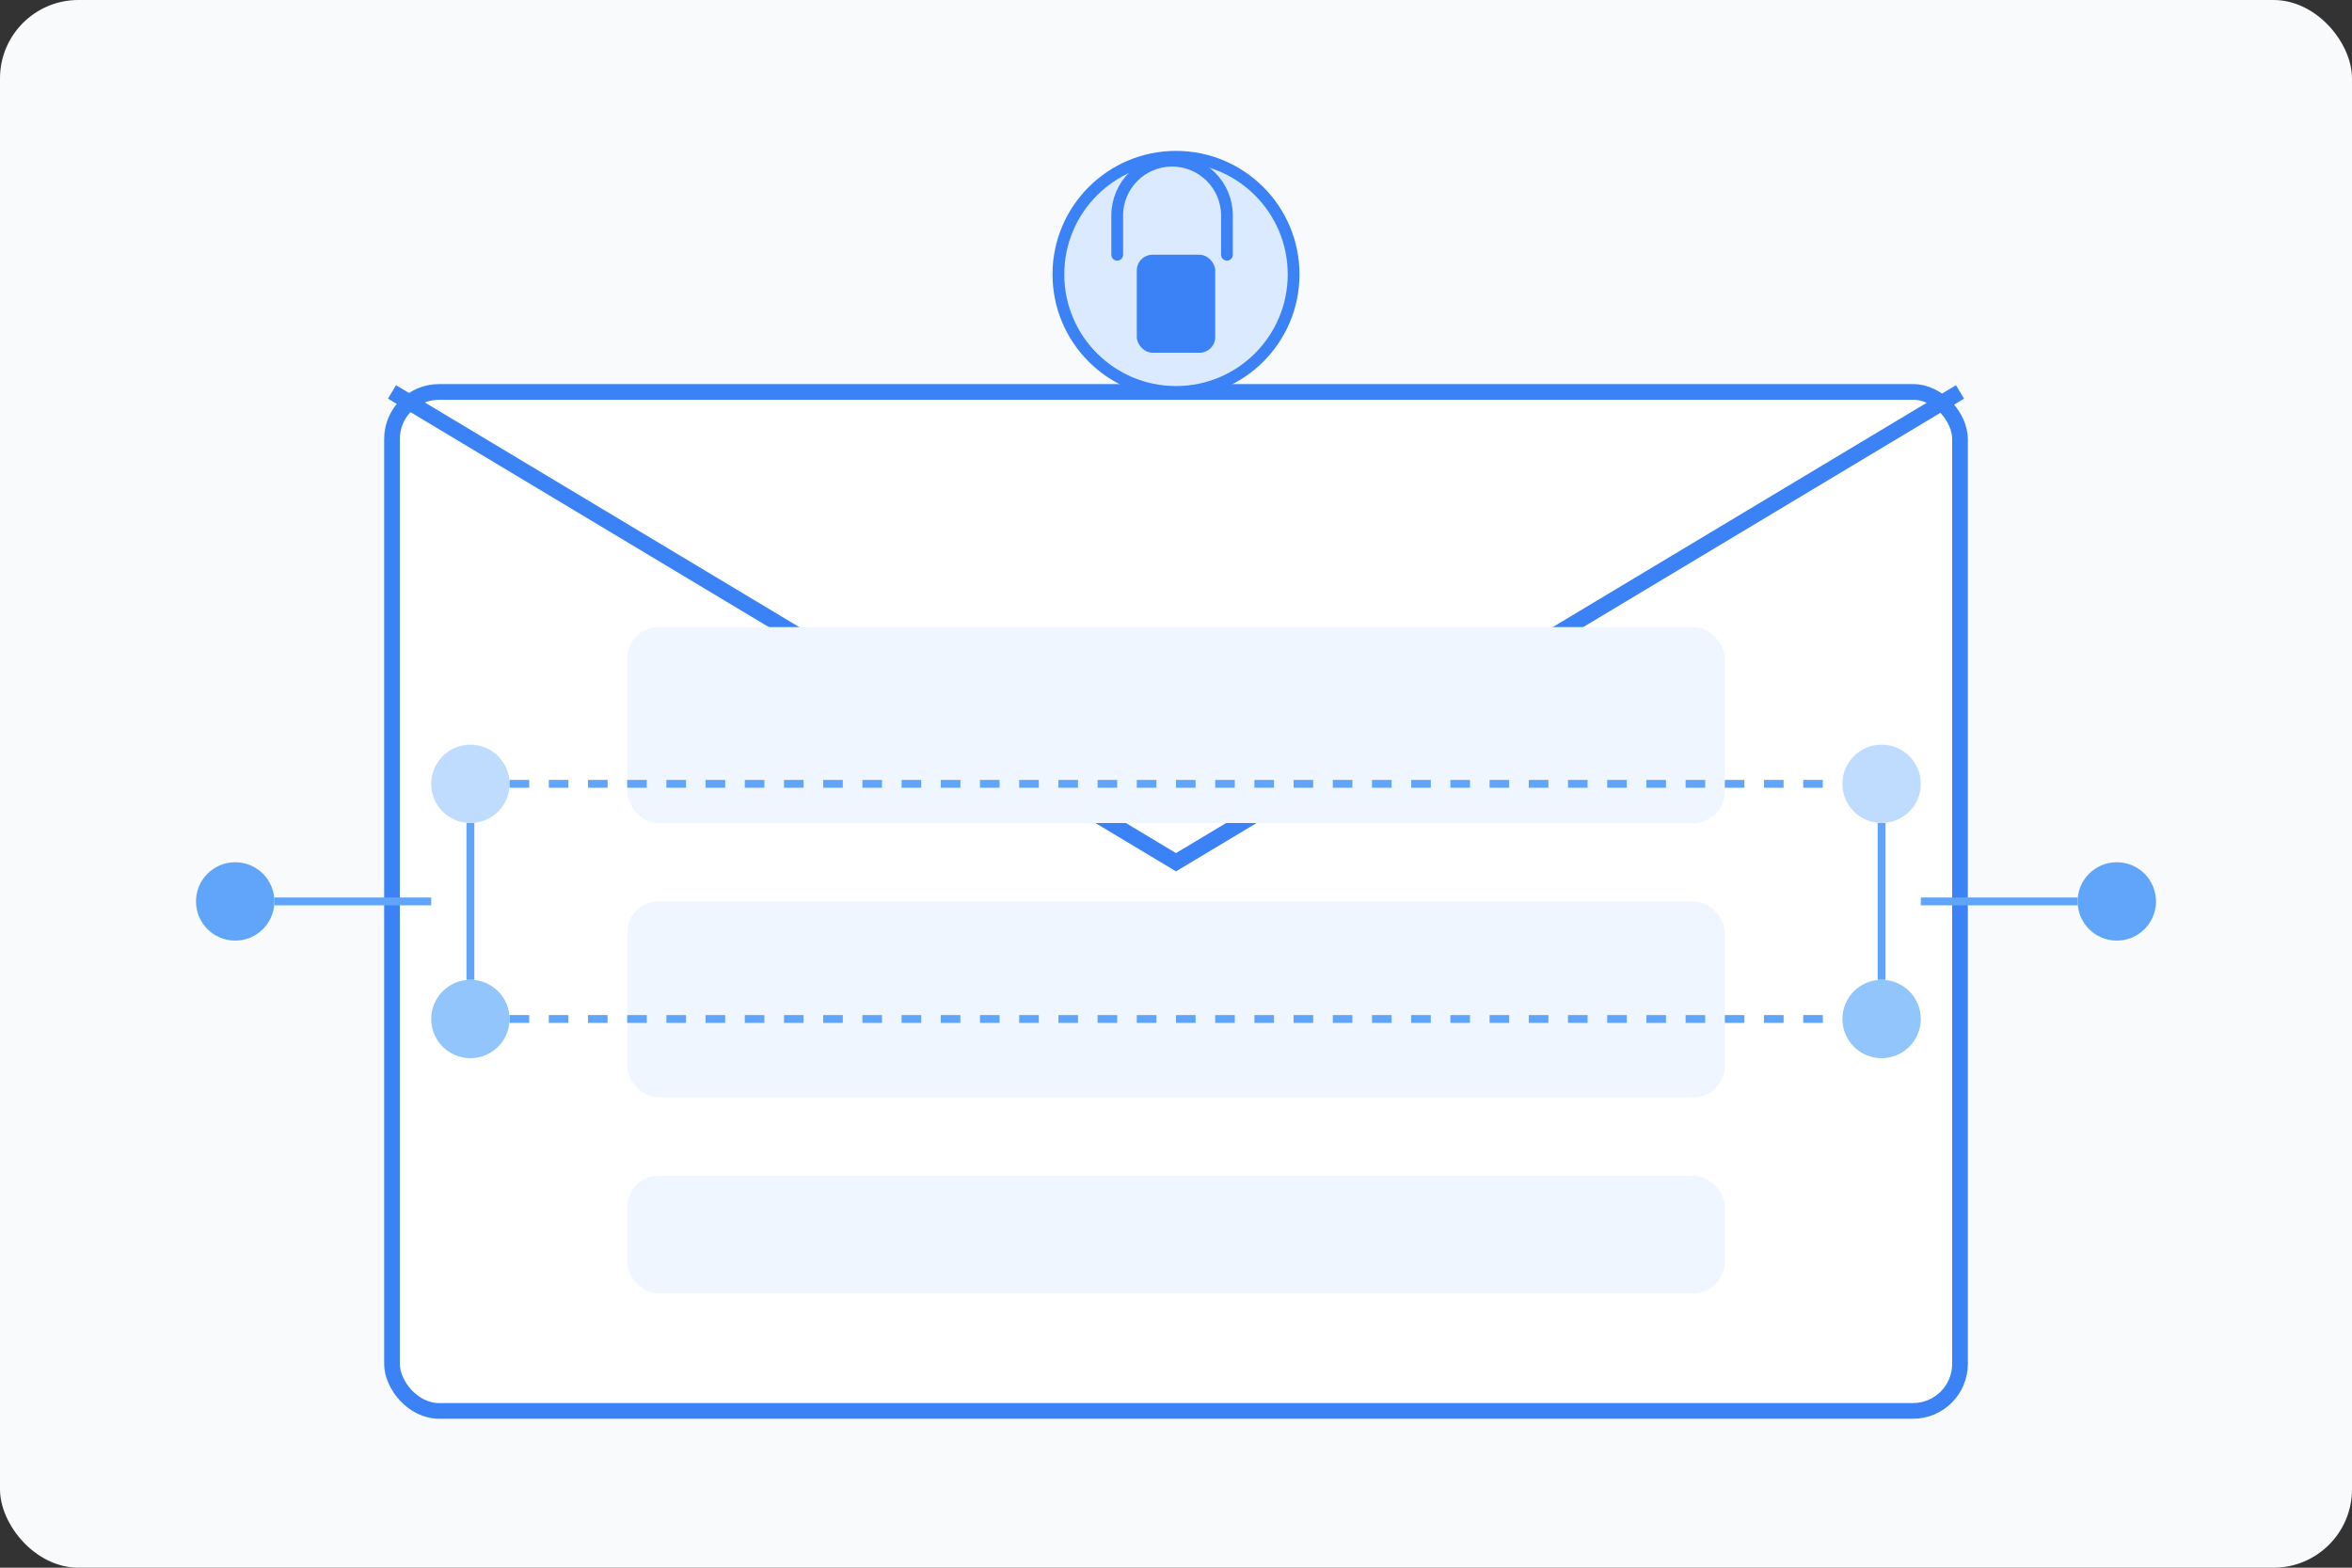 <svg width="600" height="400" viewBox="0 0 600 400" fill="none" xmlns="http://www.w3.org/2000/svg">
  <rect x="0" y="0" width="600" height="400" fill="#333333" stroke="none"/>
  <!-- Background -->
  <rect width="600" height="400" rx="20" fill="#F8FAFC" />
  
  <!-- Main email envelope -->
  <rect x="100" y="100" width="400" height="260" rx="12" fill="white" stroke="#3B82F6" stroke-width="4"/>
  
  <!-- Envelope flap -->
  <path d="M100 100L300 220L500 100" stroke="#3B82F6" stroke-width="4" fill="none"/>
  
  <!-- Blockchain elements -->
  <rect x="160" y="160" width="280" height="50" rx="8" fill="#EFF6FF"/>
  <rect x="160" y="230" width="280" height="50" rx="8" fill="#EFF6FF"/>
  <rect x="160" y="300" width="280" height="30" rx="8" fill="#EFF6FF"/>
  
  <!-- Lock icon -->
  <circle cx="300" cy="70" r="30" fill="#DBEAFE" stroke="#3B82F6" stroke-width="3"/>
  <rect x="290" y="65" width="20" height="25" rx="4" fill="#3B82F6"/>
  <path d="M285 65V55C285 47.268 291.268 41 299 41V41C306.732 41 313 47.268 313 55V65" stroke="#3B82F6" stroke-width="3" stroke-linecap="round"/>
  
  <!-- Blockchain nodes -->
  <circle cx="120" cy="200" r="10" fill="#BFDBFE"/>
  <circle cx="120" cy="260" r="10" fill="#93C5FD"/>
  <circle cx="60" cy="230" r="10" fill="#60A5FA"/>
  <circle cx="480" cy="200" r="10" fill="#BFDBFE"/>
  <circle cx="480" cy="260" r="10" fill="#93C5FD"/>
  <circle cx="540" cy="230" r="10" fill="#60A5FA"/>
  
  <!-- Connection lines -->
  <line x1="120" y1="210" x2="120" y2="250" stroke="#60A5FA" stroke-width="2"/>
  <line x1="130" y1="200" x2="470" y2="200" stroke="#60A5FA" stroke-width="2" stroke-dasharray="5 5"/>
  <line x1="130" y1="260" x2="470" y2="260" stroke="#60A5FA" stroke-width="2" stroke-dasharray="5 5"/>
  <line x1="480" y1="210" x2="480" y2="250" stroke="#60A5FA" stroke-width="2"/>
  <line x1="70" y1="230" x2="110" y2="230" stroke="#60A5FA" stroke-width="2"/>
  <line x1="490" y1="230" x2="530" y2="230" stroke="#60A5FA" stroke-width="2"/>
</svg> 